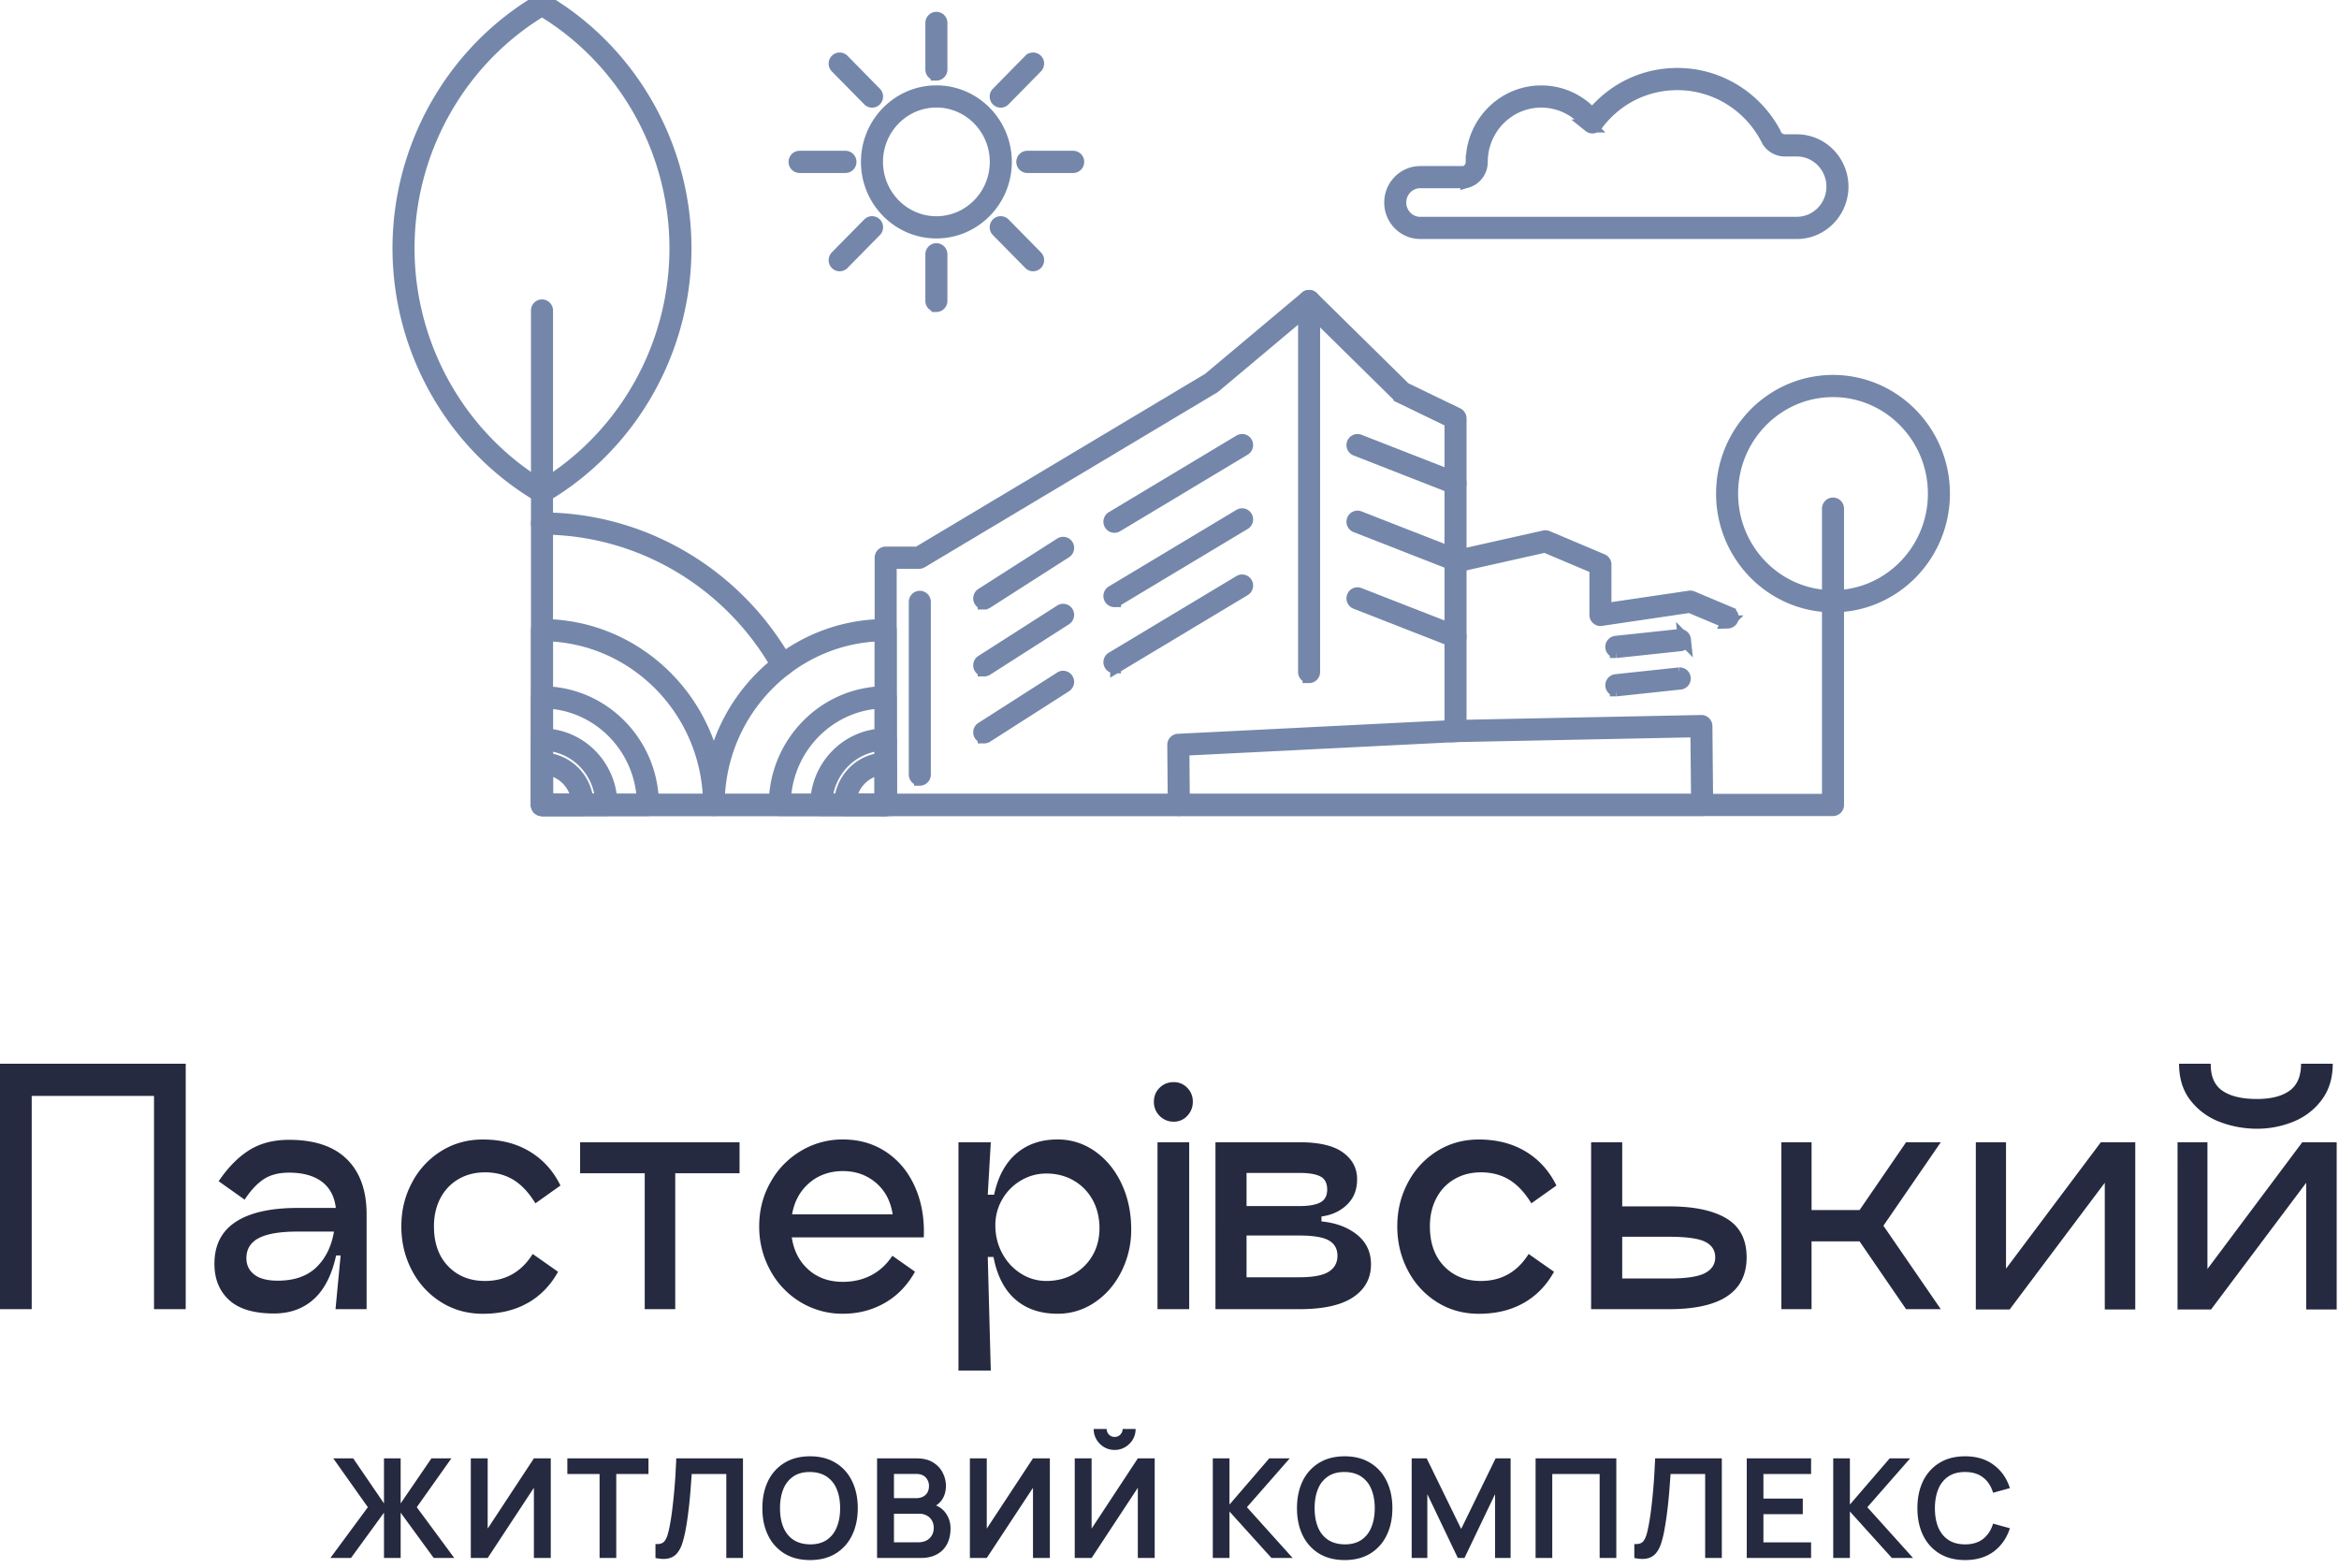<svg xmlns="http://www.w3.org/2000/svg" width="179" height="120" fill="none" viewBox="0 0 179 120">
  <g clip-path="url(#a)">
    <path fill="#262A40" d="M14.213 81.407v18.785h-2.426v-16.32h-9.36v16.32H0V81.407h14.213Zm12.341 7.314c1.002.995 1.502 2.4 1.502 4.215v7.257h-2.38l.392-4.11h-.347c-.324 1.49-.89 2.6-1.698 3.335-.808.737-1.83 1.105-3.061 1.105-1.541 0-2.685-.345-3.432-1.033-.747-.69-1.12-1.613-1.12-2.772 0-1.424.542-2.493 1.629-3.205 1.087-.712 2.669-1.068 4.75-1.068H25.7c-.107-.893-.47-1.565-1.087-2.02-.616-.454-1.448-.68-2.496-.68-.785 0-1.432.168-1.94.504-.509.337-.994.858-1.456 1.562l-1.987-1.41c.694-1.032 1.463-1.819 2.31-2.359s1.872-.81 3.073-.81c1.957 0 3.435.498 4.437 1.493v-.004ZM24.196 97c.709-.672 1.164-1.589 1.364-2.746h-2.773c-1.341 0-2.33.164-2.97.493-.64.328-.96.846-.96 1.55 0 .516.2.932.601 1.245.4.313 1 .47 1.802.47 1.248 0 2.226-.336 2.935-1.01l.001-.002Zm16.2 2.711c-.971.557-2.118.835-3.443.835-1.186 0-2.254-.298-3.2-.893a6.236 6.236 0 0 1-2.231-2.43c-.54-1.025-.808-2.149-.808-3.37 0-1.22.269-2.316.808-3.334a6.248 6.248 0 0 1 2.23-2.419c.949-.594 2.015-.892 3.2-.892 1.373 0 2.565.305 3.582.916 1.017.61 1.802 1.478 2.358 2.606l-1.918 1.362c-.508-.83-1.075-1.432-1.698-1.808-.624-.376-1.344-.563-2.16-.563-.755 0-1.43.172-2.022.517a3.58 3.58 0 0 0-1.387 1.455c-.33.626-.497 1.346-.497 2.16 0 1.284.362 2.302 1.087 3.054.723.751 1.664 1.127 2.819 1.127 1.57 0 2.788-.689 3.651-2.066l1.94 1.363c-.57 1.033-1.34 1.828-2.31 2.384l-.001-.004Zm16.201-12.293v2.373h-4.922v10.402H49.34V89.791h-4.945v-2.373h12.203-.002Zm5.28 9.757c.701.62 1.576.927 2.624.927.801 0 1.525-.167 2.172-.505.647-.336 1.186-.834 1.618-1.492l1.733 1.22c-.586 1.05-1.36 1.848-2.321 2.396-.963.548-2.03.822-3.2.822a6.175 6.175 0 0 1-3.248-.893 6.36 6.36 0 0 1-2.31-2.43 6.895 6.895 0 0 1-.844-3.37c0-1.22.28-2.316.844-3.334a6.367 6.367 0 0 1 2.322-2.419 6.151 6.151 0 0 1 3.235-.892c1.263 0 2.376.324 3.34.975.962.649 1.694 1.546 2.194 2.689.5 1.142.72 2.418.658 3.828H60.595c.153 1.033.582 1.859 1.282 2.476v.002Zm.046-6.634c-.7.61-1.136 1.409-1.305 2.395h7.696c-.155-1.018-.582-1.822-1.283-2.418-.7-.595-1.544-.893-2.53-.893-.986 0-1.876.305-2.578.916Zm21.873-2.431c.862.603 1.54 1.43 2.034 2.477.492 1.05.74 2.215.74 3.499a7.106 7.106 0 0 1-.74 3.205c-.494.995-1.172 1.785-2.034 2.37a4.978 4.978 0 0 1-2.866.882c-1.31 0-2.384-.365-3.225-1.093-.839-.729-1.398-1.811-1.675-3.252h-.438l.231 8.689H73.35v-17.47h2.474l-.232 4.014h.486c.293-1.377.858-2.427 1.7-3.147.838-.72 1.89-1.08 3.154-1.08 1.047 0 2.002.302 2.866.905l-.002.001Zm-1.64 9.404a3.785 3.785 0 0 0 1.454-1.432c.354-.61.531-1.306.531-2.09 0-.782-.177-1.537-.53-2.171a3.818 3.818 0 0 0-1.456-1.48c-.616-.353-1.31-.529-2.079-.529-.694 0-1.34.176-1.94.529a3.932 3.932 0 0 0-1.433 1.443 3.901 3.901 0 0 0-.53 1.997c0 .766.172 1.475.519 2.126.347.65.82 1.165 1.42 1.55a3.575 3.575 0 0 0 1.966.576c.77 0 1.463-.173 2.079-.517l-.002-.002Zm6.587-12.116a1.48 1.48 0 0 1-.438-1.08c0-.421.146-.777.438-1.067.292-.29.655-.434 1.087-.434.4 0 .743.144 1.028.434.285.29.427.646.427 1.068 0 .422-.144.783-.427 1.08a1.37 1.37 0 0 1-1.028.445 1.47 1.47 0 0 1-1.087-.446Zm-.161 2.02h2.426v12.775h-2.426V87.418Zm10.86 0c1.51 0 2.623.262 3.34.787.717.525 1.075 1.202 1.075 2.031 0 .83-.254 1.449-.762 1.949-.509.501-1.164.806-1.965.915v.376c1.109.11 2.018.45 2.727 1.022.709.571 1.063 1.326 1.063 2.266 0 1.065-.455 1.903-1.364 2.514-.909.61-2.28.915-4.114.915h-6.425V87.418h6.425Zm1.606 4.603c.347-.189.52-.517.52-.987s-.173-.818-.52-.998c-.347-.18-.881-.27-1.606-.27h-4.045v2.536h4.044c.724 0 1.26-.094 1.607-.281Zm.636 5.306c.446-.281.669-.689.669-1.22s-.22-.924-.658-1.174c-.438-.25-1.189-.376-2.253-.376h-4.045v3.194h4.044c1.048 0 1.794-.14 2.243-.422v-.002Zm14.929 2.384c-.971.557-2.118.835-3.442.835-1.187 0-2.254-.298-3.201-.893a6.236 6.236 0 0 1-2.23-2.43c-.54-1.025-.808-2.149-.808-3.37 0-1.22.268-2.316.808-3.334a6.246 6.246 0 0 1 2.23-2.419c.949-.594 2.014-.892 3.201-.892 1.372 0 2.564.305 3.581.916 1.017.61 1.802 1.478 2.358 2.606l-1.918 1.362c-.508-.83-1.076-1.432-1.698-1.808-.624-.376-1.344-.563-2.161-.563-.754 0-1.428.172-2.022.517a3.58 3.58 0 0 0-1.386 1.455c-.331.626-.497 1.346-.497 2.16 0 1.284.362 2.302 1.087 3.054.723.751 1.663 1.127 2.818 1.127 1.571 0 2.788-.689 3.652-2.066l1.941 1.363c-.571 1.033-1.341 1.828-2.311 2.384l-.002-.004Zm15.517-6.457c1.025.618 1.537 1.608 1.537 2.97 0 2.646-1.98 3.969-5.939 3.969h-5.962V87.418h2.38v4.908h3.582c1.909 0 3.377.31 4.402.927v.001Zm-1.652 4.18c.523-.274.785-.676.785-1.21 0-.532-.254-.927-.762-1.185-.509-.258-1.432-.387-2.773-.387h-3.582v3.194h3.582c1.308 0 2.225-.138 2.75-.411Zm18.049-10.016-4.392 6.388 4.392 6.387h-2.658l-3.559-5.189h-3.674v5.189h-2.31V87.418h2.31v5.19h3.674l3.559-5.19h2.658Zm14.882 0v12.798h-2.333v-9.697l-7.28 9.697h-2.612l.023-.023V87.418h2.31v9.676l7.258-9.676h2.634Zm15.415 0v12.798h-2.334v-9.697l-7.28 9.697h-2.589l.023-.023V87.418h2.288v9.699l7.257-9.699h2.635Zm-8.99-1.573a5.1 5.1 0 0 1-2.219-1.655c-.57-.744-.855-1.67-.855-2.783h2.426c-.017.955.28 1.644.889 2.066.608.422 1.491.634 2.647.634 1.078 0 1.909-.212 2.496-.634.585-.422.878-1.111.878-2.066h2.426c0 1.096-.282 2.02-.844 2.77a5.015 5.015 0 0 1-2.172 1.667 7.341 7.341 0 0 1-2.784.54c-.972 0-1.98-.181-2.889-.54l.001.001Z"/>
    <path fill="#7487AA" stroke="#7487AA" d="M41.477 38.007a.336.336 0 0 1-.17-.046c-6.644-3.904-10.77-11.168-10.77-18.957 0-7.79 4.126-15.054 10.77-18.958a.34.34 0 0 1 .469.128.353.353 0 0 1-.126.477c-6.43 3.78-10.426 10.811-10.426 18.352 0 7.542 3.995 14.574 10.426 18.353.165.096.22.31.126.477a.34.34 0 0 1-.299.174Z"/>
    <path fill="#7487AA" stroke="#7487AA" d="M41.48 38.007a.344.344 0 0 1-.299-.174.352.352 0 0 1 .126-.477c6.43-3.78 10.424-10.811 10.424-18.353 0-7.54-3.995-14.572-10.425-18.352a.352.352 0 0 1-.125-.477.34.34 0 0 1 .47-.128c6.64 3.904 10.766 11.168 10.766 18.957 0 7.79-4.125 15.054-10.767 18.958a.34.34 0 0 1-.17.046Zm98.797 8.356c-4.658 0-8.448-3.85-8.448-8.584s3.79-8.585 8.448-8.585 8.448 3.851 8.448 8.585c0 4.733-3.79 8.584-8.448 8.584Zm0-16.472c-4.28 0-7.762 3.538-7.762 7.888 0 4.349 3.482 7.887 7.762 7.887 4.28 0 7.762-3.538 7.762-7.887 0-4.35-3.482-7.888-7.762-7.888ZM71.66 17.748c-2.906 0-5.272-2.404-5.272-5.357 0-2.954 2.366-5.358 5.272-5.358 2.907 0 5.273 2.404 5.273 5.358 0 2.954-2.366 5.357-5.273 5.357Zm0-10.018c-2.528 0-4.585 2.091-4.585 4.66 0 2.567 2.057 4.658 4.585 4.658 2.53 0 4.586-2.09 4.586-4.659 0-2.568-2.058-4.659-4.586-4.659ZM59.875 51.254a.342.342 0 0 1-.298-.176c-3.71-6.576-10.647-10.662-18.101-10.662a.347.347 0 0 1-.344-.35c0-.193.153-.349.344-.349 7.699 0 14.863 4.22 18.697 11.014a.352.352 0 0 1-.127.477.337.337 0 0 1-.171.046Zm-5.23 10.699H41.478a.347.347 0 0 1-.344-.35V48.226c0-.192.153-.35.344-.35 7.45 0 13.51 6.158 13.51 13.727 0 .192-.153.35-.343.35Zm-12.824-.699h12.477c-.18-6.907-5.677-12.493-12.477-12.676v12.676Z"/>
    <path fill="#7487AA" stroke="#7487AA" d="M49.584 61.953h-8.106a.347.347 0 0 1-.344-.35v-8.235c0-.192.153-.35.344-.35 4.66 0 8.45 3.852 8.45 8.585 0 .192-.154.35-.344.35Zm-7.763-.699h7.413c-.177-4.071-3.404-7.351-7.413-7.53v7.53Z"/>
    <path fill="#7487AA" stroke="#7487AA" d="M46.408 61.953h-4.93a.347.347 0 0 1-.344-.35v-5.01c0-.192.153-.349.344-.349 2.908 0 5.274 2.404 5.274 5.36a.347.347 0 0 1-.344.349Zm-4.587-.699h4.23c-.168-2.291-1.974-4.127-4.23-4.298v4.298Z"/>
    <path fill="#7487AA" stroke="#7487AA" d="M44.585 61.953h-3.107a.347.347 0 0 1-.344-.35v-3.157c0-.192.153-.35.344-.35 1.903 0 3.45 1.574 3.45 3.507 0 .192-.152.35-.343.35Zm-2.764-.699h2.399c-.155-1.27-1.149-2.28-2.399-2.437v2.437Z"/>
    <path fill="#7487AA" stroke="#7487AA" d="M140.277 61.953h-98.8a.347.347 0 0 1-.343-.35v-37.84c0-.192.153-.349.344-.349.19 0 .343.156.343.35v37.49h98.112V38.928c0-.192.153-.35.344-.35.191 0 .344.156.344.35v22.675c0 .192-.153.35-.344.35Zm-2.768-51.175h-.918a.838.838 0 0 1-.778-.543c-.004-.006-.005-.015-.009-.023l-.014-.028-.008-.015c-1.483-2.758-4.323-4.469-7.414-4.469-2.552 0-4.898 1.128-6.508 3.11a5.18 5.18 0 0 0-3.915-1.772c-2.909 0-5.275 2.404-5.275 5.36a.845.845 0 0 1-.598.81h-3.384c-.011 0-.024 0-.036.002-1.227.02-2.219 1.038-2.219 2.29s.992 2.272 2.219 2.29c.012.002.025.002.036.002h28.821c1.903 0 3.451-1.575 3.451-3.507 0-1.932-1.548-3.507-3.451-3.507Zm0 6.315h-28.821c-.865 0-1.569-.715-1.569-1.595 0-.879.702-1.594 1.569-1.594h3.438c.02 0 .038-.002.057-.005a.467.467 0 0 0 .074-.02l.003-.001a1.501 1.501 0 0 0 .868-.67c.14-.228.222-.494.227-.777l.001-.035c0-2.571 2.058-4.66 4.587-4.66a4.528 4.528 0 0 1 3.676 1.87c.008.01.02.02.029.028l.005.005a.34.34 0 0 0 .217.075.277.277 0 0 0 .052-.005.261.261 0 0 0 .06-.015.314.314 0 0 0 .093-.052.393.393 0 0 0 .083-.09c1.481-2.006 3.743-3.153 6.21-3.153 1.424 0 2.788.394 3.966 1.106a7.828 7.828 0 0 1 2.843 2.994c0 .003.002.004.003.008l.007.011.011.02a3.423 3.423 0 0 1 .124.244 1.52 1.52 0 0 0 1.269.694h.918c1.523 0 2.763 1.258 2.763 2.807 0 1.55-1.24 2.808-2.763 2.808v.002Z"/>
    <path fill="#7487AA" stroke="#7487AA" d="M67.779 61.953H54.614a.347.347 0 0 1-.344-.35c0-7.57 6.06-13.728 13.509-13.728.189 0 .344.155.344.35v13.378c0 .192-.153.35-.344.35Zm-12.818-.699h12.474V48.577c-6.798.182-12.295 5.768-12.474 12.677Z"/>
    <path fill="#7487AA" stroke="#7487AA" d="M67.779 61.953h-8.105a.347.347 0 0 1-.343-.35c0-4.735 3.79-8.586 8.448-8.586.189 0 .344.156.344.35v8.236c0 .192-.153.35-.344.35Zm-7.754-.699h7.41v-7.532c-4.007.18-7.234 3.46-7.41 7.532Z"/>
    <path fill="#7487AA" stroke="#7487AA" d="M67.779 61.953h-4.93a.347.347 0 0 1-.344-.35c0-2.955 2.366-5.359 5.274-5.359.189 0 .344.156.344.35v5.01a.347.347 0 0 1-.344.349Zm-4.574-.699h4.23v-4.298c-2.255.17-4.062 2.007-4.23 4.298Z"/>
    <path fill="#7487AA" stroke="#7487AA" d="M67.779 61.953h-3.107a.347.347 0 0 1-.344-.35c0-1.933 1.548-3.506 3.45-3.506.19 0 .345.155.345.35v3.156c0 .192-.153.35-.344.35Zm-2.742-.699h2.4v-2.437c-1.25.157-2.244 1.167-2.4 2.437Zm6.623-37.878a.347.347 0 0 1-.344-.35v-3.564c0-.192.154-.35.344-.35.19 0 .344.156.344.35v3.565c0 .192-.153.35-.344.35Zm0-17.709a.347.347 0 0 1-.344-.35V1.754c0-.192.154-.349.344-.349.19 0 .344.156.344.35v3.564c0 .192-.153.35-.344.35Zm-7.402 14.595a.34.34 0 0 1-.243-.103.354.354 0 0 1 0-.493l2.48-2.52a.34.34 0 0 1 .486 0 .354.354 0 0 1 0 .493l-2.48 2.52a.34.34 0 0 1-.243.103ZM76.583 7.738a.34.34 0 0 1-.243-.102.354.354 0 0 1 0-.494l2.48-2.521a.34.34 0 0 1 .485 0 .354.354 0 0 1 0 .493l-2.48 2.522a.34.34 0 0 1-.242.102Zm2.48 12.524a.34.34 0 0 1-.243-.103l-2.48-2.52a.354.354 0 0 1 0-.493.34.34 0 0 1 .486 0l2.48 2.52a.354.354 0 0 1 0 .493.34.34 0 0 1-.243.103ZM66.738 7.738a.34.34 0 0 1-.243-.102l-2.48-2.522a.354.354 0 0 1 0-.493.34.34 0 0 1 .486 0l2.48 2.521a.354.354 0 0 1 0 .494.34.34 0 0 1-.243.102ZM64.7 12.739h-3.51a.347.347 0 0 1-.343-.35c0-.194.153-.35.343-.35h3.51c.19 0 .344.156.344.35 0 .194-.153.35-.344.35Zm17.43 0h-3.51a.347.347 0 0 1-.344-.35c0-.194.153-.35.344-.35h3.508c.19 0 .344.156.344.35 0 .194-.153.35-.344.35ZM70.393 59.628a.347.347 0 0 1-.344-.35V46.064c0-.192.153-.349.344-.349.19 0 .343.156.343.35V59.28c0 .192-.153.35-.343.35Z"/>
    <path fill="#7487AA" stroke="#7487AA" d="M67.78 61.953a.336.336 0 0 1-.244-.103.357.357 0 0 1-.1-.247v-18.92c0-.192.152-.35.343-.35h2.464l22.27-13.311 7.45-6.252a.34.34 0 0 1 .458.018l7.07 6.96 4.047 1.958a.35.35 0 0 1 .195.314v23.572l18.465-.373a.347.347 0 0 1 .35.346l.057 6.035a.342.342 0 0 1-.344.351H67.779v.002Zm.343-18.92v18.221h61.791l-.05-5.33-18.468.373a.353.353 0 0 1-.248-.1.357.357 0 0 1-.102-.25V32.242l-3.903-1.888a.33.33 0 0 1-.091-.064l-6.889-6.782-7.233 6.071a.356.356 0 0 1-.044.032L70.512 42.984a.337.337 0 0 1-.175.048h-2.214Z"/>
    <path fill="#7487AA" stroke="#7487AA" d="M90.21 61.953a.346.346 0 0 1-.343-.346l-.037-4.598c0-.187.143-.343.327-.351l21.218-1.06c.184-.006.35.14.36.331a.347.347 0 0 1-.326.366l-20.887 1.043.036 4.262a.349.349 0 0 1-.34.353h-.007Zm42.013-14.356a.342.342 0 0 1-.132-.027l-2.777-1.167-6.786 1.003a.337.337 0 0 1-.274-.081.352.352 0 0 1-.119-.263v-3.623l-3.899-1.647-6.314 1.417a.344.344 0 0 1-.409-.265.35.35 0 0 1 .261-.415l6.42-1.44a.348.348 0 0 1 .205.017l4.211 1.78c.128.055.211.18.211.323v3.452l6.487-.959c.06-.008.124 0 .181.024l2.864 1.205a.35.35 0 0 1-.132.67l.002-.004Zm-56.9-1.454a.342.342 0 0 1-.292-.164.354.354 0 0 1 .108-.482l6.037-3.86a.342.342 0 0 1 .474.108.354.354 0 0 1-.108.482l-6.036 3.861a.338.338 0 0 1-.183.053v.002Zm0 5.126a.342.342 0 0 1-.292-.164.354.354 0 0 1 .108-.482l6.037-3.86a.342.342 0 0 1 .474.108.354.354 0 0 1-.108.482l-6.036 3.861a.338.338 0 0 1-.183.053v.002Zm0 5.126a.343.343 0 0 1-.292-.164.354.354 0 0 1 .108-.482l6.037-3.861a.341.341 0 0 1 .474.11.354.354 0 0 1-.108.481l-6.036 3.861a.338.338 0 0 1-.183.053v.002Zm9.964-16.116a.344.344 0 0 1-.297-.173.353.353 0 0 1 .12-.478l9.77-5.864a.342.342 0 0 1 .472.122.353.353 0 0 1-.121.479l-9.77 5.864a.339.339 0 0 1-.174.048v.002Zm0 5.685a.344.344 0 0 1-.297-.172.353.353 0 0 1 .12-.479l9.77-5.864a.342.342 0 0 1 .472.123.353.353 0 0 1-.121.478l-9.77 5.864a.339.339 0 0 1-.174.048v.002Zm0 5.066a.344.344 0 0 1-.297-.172.353.353 0 0 1 .12-.478l9.77-5.865a.341.341 0 0 1 .472.123.353.353 0 0 1-.121.478l-9.77 5.865a.339.339 0 0 1-.174.048v.001Zm26.103-13.684a.36.36 0 0 1-.124-.023l-7.502-2.932a.35.35 0 0 1-.197-.452.34.34 0 0 1 .443-.2l7.502 2.932c.177.07.265.272.197.452a.343.343 0 0 1-.321.224h.002Z"/>
    <path fill="#7487AA" stroke="#7487AA" d="M111.39 43.21a.36.36 0 0 1-.124-.022l-7.502-2.933a.35.35 0 0 1-.197-.452.34.34 0 0 1 .443-.2l7.502 2.932c.177.07.265.272.197.452a.343.343 0 0 1-.321.224h.002Zm0 5.865a.36.36 0 0 1-.124-.023l-7.502-2.932a.349.349 0 0 1-.197-.45.34.34 0 0 1 .443-.2l7.502 2.931a.35.35 0 0 1 .197.45.343.343 0 0 1-.321.224h.002Zm-11.207 2.702a.347.347 0 0 1-.344-.35V23.039c0-.192.153-.349.344-.349.19 0 .343.156.343.35v28.389c0 .192-.153.35-.343.35Zm23.514-1.92a.348.348 0 0 1-.343-.313.35.35 0 0 1 .307-.384l4.867-.519c.187-.02.358.12.378.312a.35.35 0 0 1-.307.384l-4.867.518-.035.002Zm0 2.935a.348.348 0 0 1-.343-.313.35.35 0 0 1 .307-.384l4.867-.518a.35.35 0 0 1 .071.695l-4.867.518-.035.002Z"/>
    <path fill="#262A40" d="m25.283 119.235 2.869-3.886-2.647-3.737h1.525l2.355 3.446v-3.446h1.276v3.446l2.356-3.446h1.525l-2.647 3.737 2.87 3.886h-1.573l-2.53-3.467v3.467h-1.276v-3.467l-2.526 3.467h-1.577Zm16.867 0h-1.292v-5.373l-3.536 5.373H36.03v-7.623h1.292v5.373l3.536-5.373h1.292v7.623Zm3.735 0v-6.427h-2.467v-1.196h6.21v1.196h-2.467v6.427h-1.276Zm4.277 0v-1.069c.17.01.312-.002.429-.037a.586.586 0 0 0 .291-.217 1.53 1.53 0 0 0 .212-.461 7.48 7.48 0 0 0 .175-.757c.08-.434.148-.886.2-1.355a41.178 41.178 0 0 0 .234-2.684l.053-1.043h5.103v7.623h-1.276v-6.427h-2.647l-.063.858a29.42 29.42 0 0 1-.09 1.08c-.036.388-.081.79-.138 1.207a19.17 19.17 0 0 1-.196 1.228 7.61 7.61 0 0 1-.254.99 2.12 2.12 0 0 1-.397.72 1.187 1.187 0 0 1-.64.376c-.262.064-.594.053-.996-.032Zm11.829.159c-.763 0-1.416-.166-1.959-.498a3.325 3.325 0 0 1-1.255-1.397c-.29-.597-.434-1.288-.434-2.075 0-.788.145-1.479.434-2.076a3.294 3.294 0 0 1 1.255-1.392c.544-.335 1.196-.503 1.959-.503.762 0 1.415.168 1.959.503.547.332.965.796 1.254 1.392.293.597.44 1.288.44 2.076 0 .787-.147 1.478-.44 2.075a3.279 3.279 0 0 1-1.254 1.397c-.544.332-1.197.498-1.96.498Zm0-1.202c.511.004.937-.109 1.276-.338.342-.23.598-.553.767-.969.173-.417.26-.904.26-1.461 0-.558-.087-1.042-.26-1.451a2.077 2.077 0 0 0-.767-.964c-.34-.229-.765-.347-1.276-.354-.512-.004-.937.109-1.276.339a2.112 2.112 0 0 0-.768.968c-.17.417-.254.904-.254 1.462 0 .557.085 1.042.254 1.455.17.41.424.729.763.959.342.229.769.347 1.28.354Zm5.13 1.043v-7.623h3.023c.515 0 .937.104 1.265.312.332.205.577.468.736.789.163.321.244.653.244.995 0 .42-.1.777-.302 1.07-.198.293-.468.49-.81.593v-.265c.48.109.843.337 1.09.683.251.346.376.739.376 1.18 0 .452-.086.847-.259 1.186-.173.339-.43.604-.773.794-.339.191-.759.286-1.26.286h-3.33Zm1.292-1.201h1.88c.222 0 .421-.045.597-.133a1.03 1.03 0 0 0 .413-.381c.103-.166.154-.362.154-.588 0-.204-.044-.388-.132-.55a.972.972 0 0 0-.387-.387 1.186 1.186 0 0 0-.609-.148h-1.916v2.187Zm0-3.378h1.715c.184 0 .348-.035.492-.106a.824.824 0 0 0 .345-.312.954.954 0 0 0 .127-.509.916.916 0 0 0-.254-.661c-.17-.177-.406-.265-.71-.265h-1.715v1.853Zm11.931 4.579h-1.291v-5.373l-3.537 5.373h-1.292v-7.623h1.292v5.373l3.536-5.373h1.292v7.623Zm1.904 0v-7.623h1.291v5.373l3.537-5.373h1.292v7.623h-1.292v-5.373l-3.536 5.373h-1.292Zm3.054-8.269c-.296 0-.566-.072-.81-.217a1.675 1.675 0 0 1-.577-.577 1.558 1.558 0 0 1-.217-.81h.996a.601.601 0 0 0 .608.609c.17 0 .313-.059.43-.175.12-.12.18-.265.18-.434h.995c0 .296-.073.566-.218.81a1.66 1.66 0 0 1-.582.577 1.543 1.543 0 0 1-.805.217Zm7.512 8.269v-7.623h1.276v3.536l3.044-3.536h1.567l-3.276 3.737 3.499 3.886h-1.62l-3.214-3.557v3.557h-1.276Zm10.09.159c-.762 0-1.415-.166-1.959-.498a3.328 3.328 0 0 1-1.255-1.397c-.289-.597-.434-1.288-.434-2.075 0-.788.145-1.479.434-2.076a3.297 3.297 0 0 1 1.255-1.392c.544-.335 1.197-.503 1.959-.503s1.415.168 1.959.503c.547.332.965.796 1.254 1.392.293.597.44 1.288.44 2.076 0 .787-.147 1.478-.44 2.075a3.275 3.275 0 0 1-1.254 1.397c-.544.332-1.197.498-1.959.498Zm0-1.202c.512.004.937-.109 1.276-.338.342-.23.598-.553.767-.969.173-.417.26-.904.26-1.461 0-.558-.087-1.042-.26-1.451a2.075 2.075 0 0 0-.767-.964c-.339-.229-.764-.347-1.276-.354-.512-.004-.937.109-1.276.339a2.111 2.111 0 0 0-.768.968c-.169.417-.254.904-.254 1.462 0 .557.085 1.042.254 1.455.17.41.424.729.763.959.342.229.769.347 1.281.354Zm5.13 1.043v-7.623h1.149l2.637 5.4 2.636-5.4h1.149v7.623h-1.191v-4.886l-2.34 4.886h-.509l-2.334-4.886v4.886h-1.197Zm9.482 0v-7.623h6.178v7.623h-1.276v-6.427h-3.626v6.427h-1.276Zm7.556 0v-1.069c.169.01.312-.002.429-.037a.589.589 0 0 0 .291-.217 1.53 1.53 0 0 0 .212-.461c.06-.201.118-.453.174-.757.081-.434.148-.886.201-1.355a39.66 39.66 0 0 0 .233-2.684c.022-.403.039-.75.053-1.043h5.104v7.623h-1.276v-6.427h-2.647l-.064.858a29.42 29.42 0 0 1-.09 1.08 27.948 27.948 0 0 1-.333 2.435 7.642 7.642 0 0 1-.254.99c-.099.29-.231.53-.397.72a1.19 1.19 0 0 1-.641.376c-.261.064-.593.053-.995-.032Zm8.604 0v-7.623h4.924v1.196h-3.648v1.88h3.013v1.196h-3.013v2.155h3.648v1.196h-4.924Zm6.618 0v-7.623h1.275v3.536l3.045-3.536h1.567l-3.277 3.737 3.499 3.886h-1.62l-3.214-3.557v3.557h-1.275Zm10.089.159c-.762 0-1.415-.166-1.959-.498a3.327 3.327 0 0 1-1.254-1.397c-.29-.597-.435-1.288-.435-2.075 0-.788.145-1.479.435-2.076a3.296 3.296 0 0 1 1.254-1.392c.544-.335 1.197-.503 1.959-.503.879 0 1.611.221 2.197.662.586.437.997 1.029 1.234 1.773l-1.287.355c-.148-.498-.4-.886-.757-1.165-.356-.282-.819-.423-1.387-.423-.512 0-.939.114-1.281.344a2.11 2.11 0 0 0-.768.969c-.169.413-.256.898-.259 1.456 0 .557.085 1.044.254 1.461.173.413.431.734.773.963.342.23.769.344 1.281.344.568 0 1.031-.141 1.387-.423.357-.283.609-.671.757-1.165l1.287.355c-.237.745-.648 1.337-1.234 1.779-.586.437-1.318.656-2.197.656Z"/>
  </g>
  <defs>
    <clipPath id="a">
      <path fill="#fff" d="M0 0h178.824v120H0z"/>
    </clipPath>
  </defs>
</svg>
